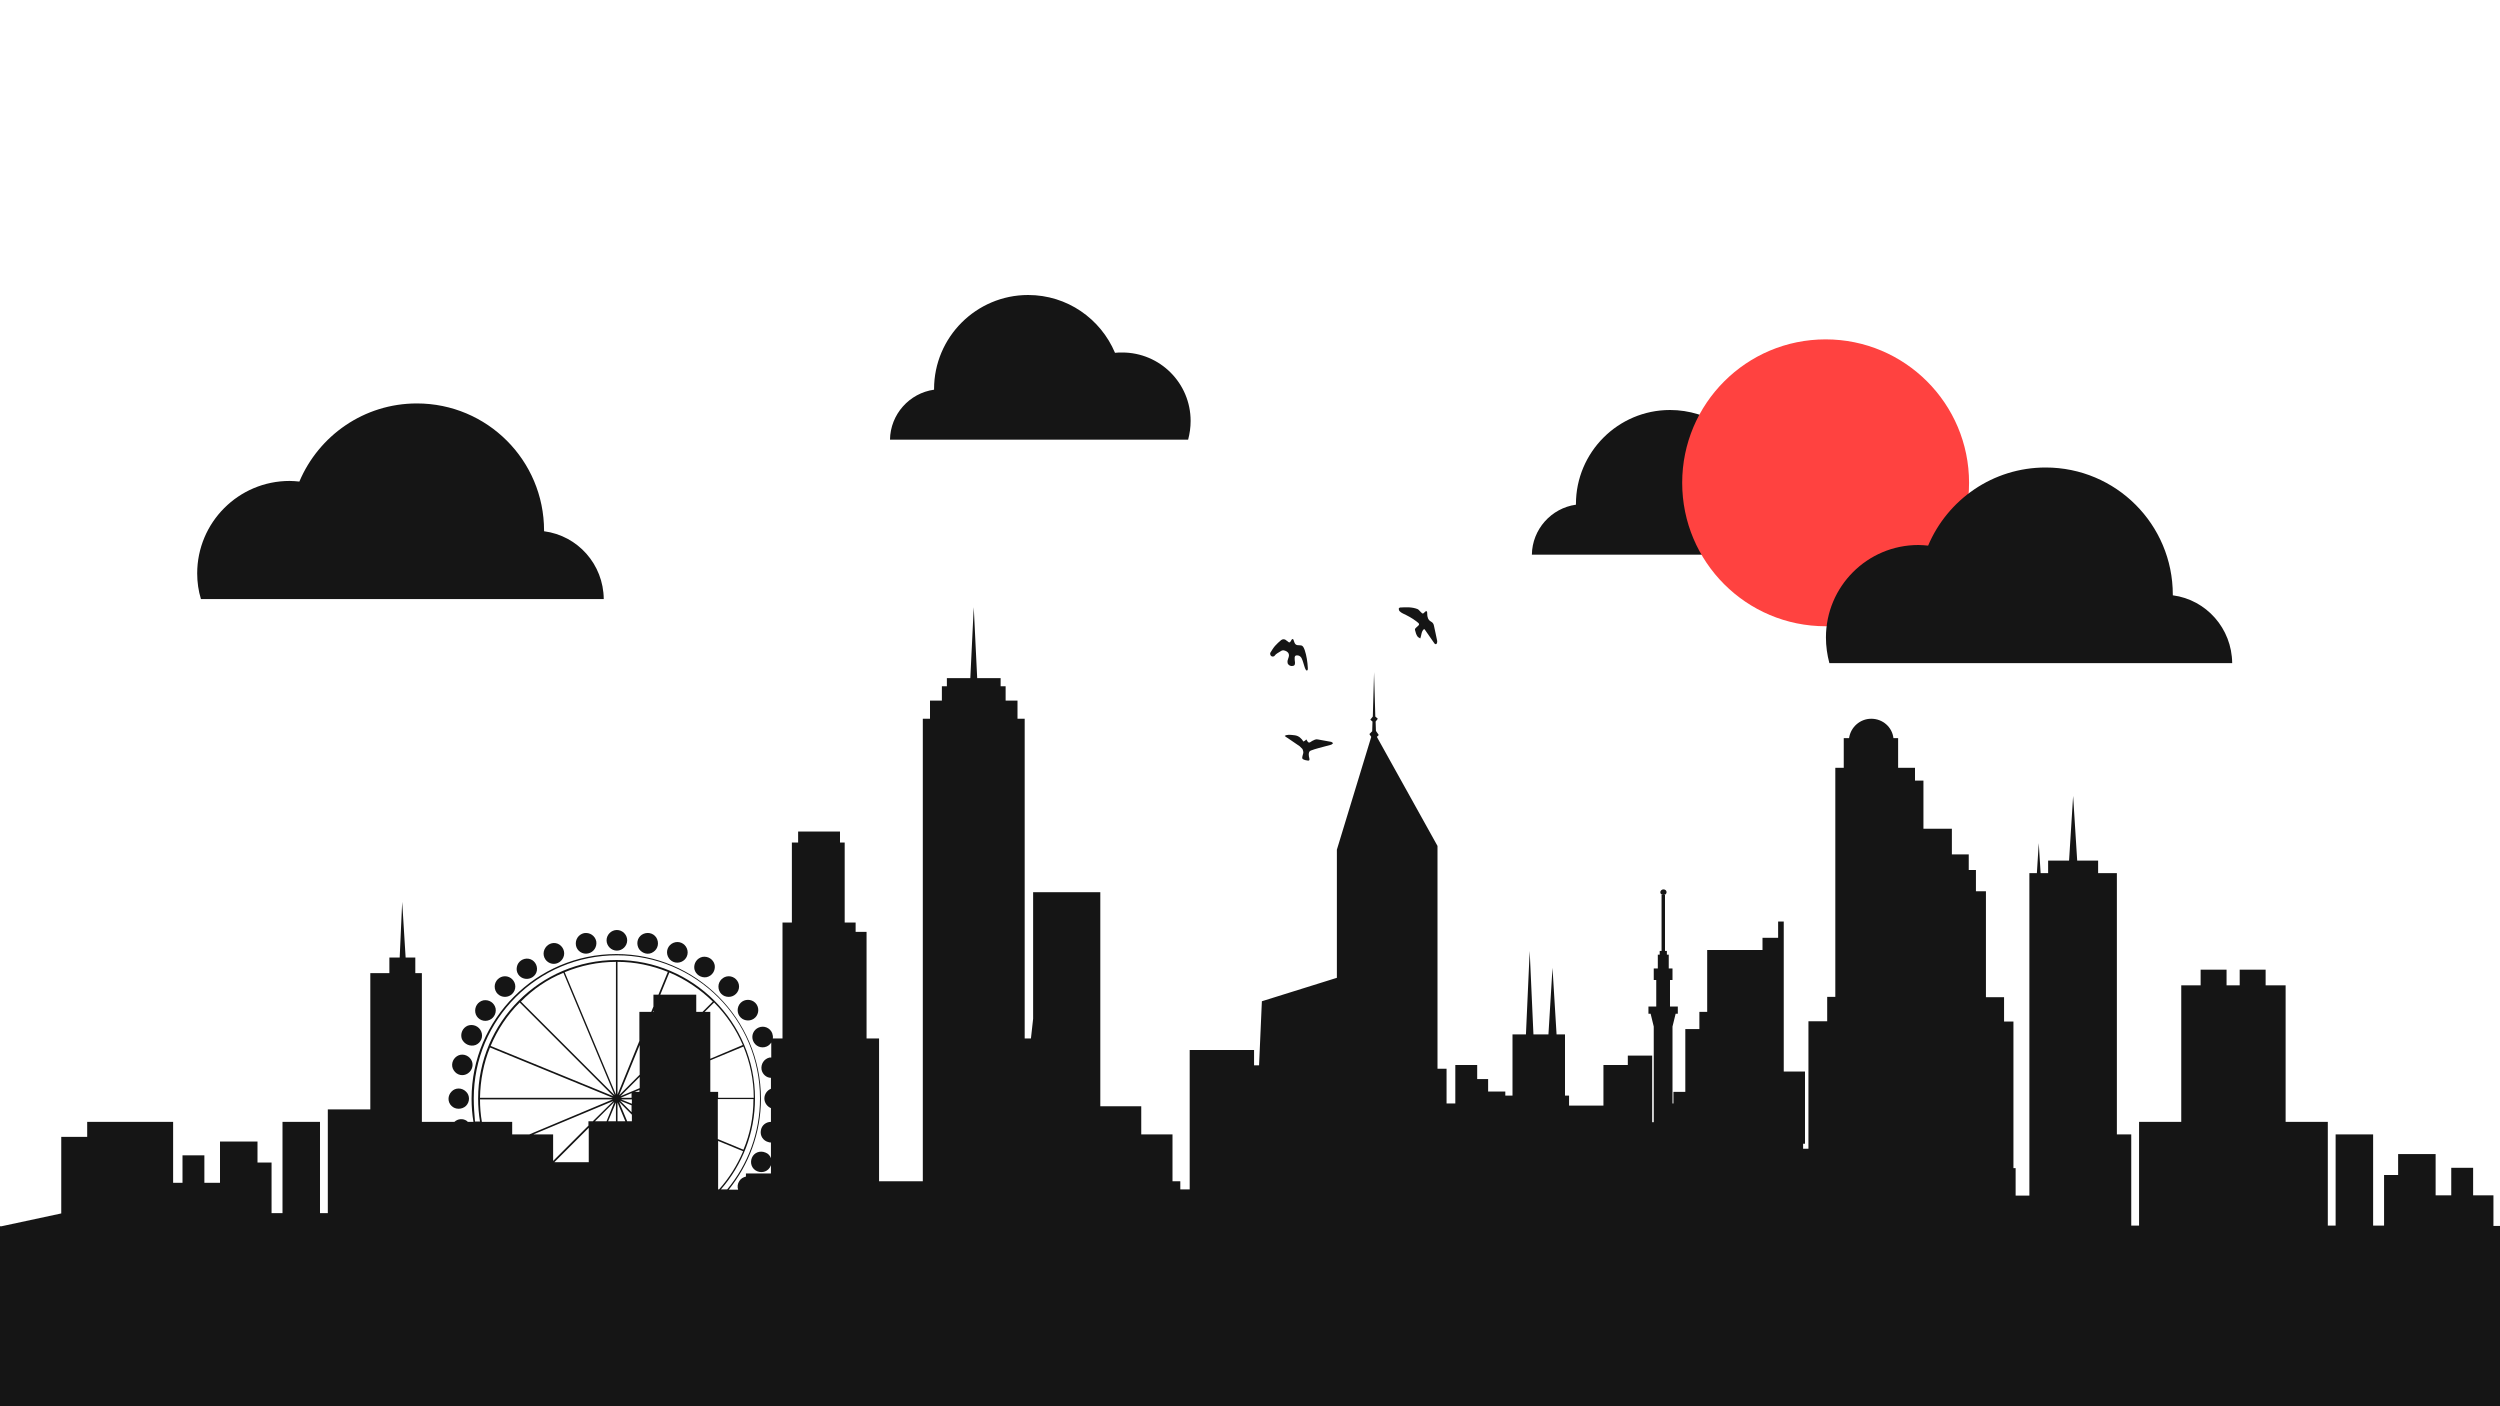 <?xml version="1.0" encoding="utf-8"?>
<!-- Generator: Adobe Illustrator 19.1.0, SVG Export Plug-In . SVG Version: 6.00 Build 0)  -->
<svg version="1.1" xmlns="http://www.w3.org/2000/svg" xmlns:xlink="http://www.w3.org/1999/xlink" x="0px" y="0px"
	 viewBox="0 0 800 450" style="enable-background:new 0 0 800 450;" xml:space="preserve">
<style type="text/css">
	.st0{fill:#151515;}
	.st1{fill:#FF4240;}
</style>
<g id="Layer_2">
	<path class="st0" d="M174.1,170v-0.2c0-22.5-18.2-40.7-40.7-40.7c-16.9,0-31.4,10.3-37.6,25c-1-0.1-2.1-0.2-3.1-0.2
		c-16.4,0-29.6,13.3-29.6,29.6c0,2.8,0.4,5.6,1.2,8.2h34.9h22.1h28.1h18.4h25.4C193.1,180.6,184.9,171.4,174.1,170z"/>
	<path class="st0" d="M298.9,124.7v-0.2c0-16.6,13.5-30.1,30.1-30.1c12.5,0,23.2,7.6,27.8,18.5c0.8-0.1,1.5-0.1,2.3-0.1
		c12.1,0,21.9,9.8,21.9,21.9c0,2.1-0.3,4.1-0.8,6h-25.8H338h-20.8h-13.6h-18.8C284.9,132.6,291,125.8,298.9,124.7z"/>
	<path class="st0" d="M504.3,161.5v-0.2c0-16.6,13.5-30.1,30.1-30.1c12.5,0,23.2,7.6,27.8,18.5c0.8-0.1,1.5-0.1,2.3-0.1
		c12.1,0,21.9,9.8,21.9,21.9c0,2.1-0.3,4.1-0.9,6h-25.8h-16.3h-20.8H509h-18.8C490.3,169.4,496.4,162.6,504.3,161.5z"/>
	<circle class="st1" cx="584.2" cy="154.5" r="45.9"/>
	<path class="st0" d="M695.3,190.5v-0.2c0-22.5-18.2-40.7-40.7-40.7c-16.9,0-31.4,10.3-37.6,25c-1-0.1-2.1-0.2-3.1-0.2
		c-16.4,0-29.6,13.3-29.6,29.6c0,2.8,0.4,5.6,1.1,8.2h34.9h22.1h28.1h18.4h25.4C714.2,201.1,706,191.9,695.3,190.5z"/>
</g>
<g id="Layer_1">
	<g>
		<path class="st0" d="M797.9,392.3v-9.8h-6.5v-8.8h-7v8.8h-5v-13.2h-12v6.7h-4.5v16.2h-3.5v-29.2h-12v29.2h-2.5v-33.2h-13.5v-43.7
			H725v-5h-3.3h-1.9h-3.1v5h-2.1h-2.1v-5h-3.1h-1.9h-3.3v5H698v43.7h-13.5v33.2h-2.5v-29.2h-4.6v-83.6h-6v-4h-6.7l-1.3-20.7
			l-1.3,20.7h-6.7v4h-2.4l-0.6-9.6l-0.6,9.6h-2.4v103.2h-4.4v-8.8h-0.7v-46.9h-3v-7.8h-5.8v-33.9h-3.2v-6.8h-2.3v-5h-5.4v-8.2h-9.1
			v-15.4h-2.7v-4.1h-5.4v-9.5h-1.5c-0.4-3.5-3.4-6.2-7.1-6.2c-3.6,0-6.6,2.7-7.1,6.2H590v9.5h-2.7v73.3h-2.6v7.8h-6v40.8H577V366
			h0.6v-23.1h-6.8v-36.7V304v-9.1H569v5.2h-5v3.9h-17.7v19.8h-2.5v5.5h-4.5v20.1h-3.8v3.7h-0.3v-24.6l1-4.1h0.7v-2.3h-2.5v-8.5h0.8
			v-3.7H534v-4.4h-0.6v-1.2h-0.6v-17.9h-0.5h-0.6v17.9h-0.6v1.2h-0.6v4.4h-1.3v3.7h0.8v8.5h-2.5v2.3h0.7l1,4.1v30.6h-0.5v-18.3v-3
			h-7.8v3h-7.8v13h-11v-3.2h-1.3v-19.6h-2.7l-1.3-21.3l-1.3,21.3h-4.8l-1.2-26.7l-1.2,26.7H484v19.6h-2.3v-1.3h-5.5v-4h-3.5v-4.5h-7
			v12.3h-2.8V342H460v-71.3l-19.4-34.9l0.6-0.6l-0.9-1.3l-0.1-3l0.7-0.9l-0.8-0.7l-0.4-14.2l-0.4,14.2l-0.8,1l0.7,0.6l-0.1,3.1
			l-0.9,0.9l0.6,0.9l-11,36.1v41l-24,7.5l-0.9,20.5h-1.6V336h-20.6v44.6h-3V378h-2.5v-15h-10v-9h-13.1v-68.5h-21.5V326l-0.7,6.3h-2
			V230h-2.3v-5.8h-3.8v-4.6h-1.6v-2.6h-7.5l-1.1-22.7l-1.1,22.7h-7.5v2.6h-1.6v4.6h-3.8v5.8h-2.3v148h-14v-45.7h-4v-34.1h-3.5v-3
			h-3.5v-25.6h-1.5v-3.5h-2.6h-2.7h-3H258h-2.6v3.5h-2v25.6h-3v37.1h-3.1c0.1-0.5,0-1.1-0.2-1.7c-0.7-1.7-2.6-2.5-4.3-1.8
			c-1.7,0.7-2.5,2.6-1.8,4.3c0.7,1.7,2.6,2.5,4.3,1.8c0.7-0.3,1.2-0.8,1.5-1.3v4.8c-0.2,0-0.3,0-0.5,0c-1.8,0.4-2.9,2.1-2.6,3.9
			c0.3,1.5,1.6,2.6,3,2.6v3.5c-1.2,0.5-2.1,1.7-2.1,3.1c0,1.4,0.9,2.6,2.1,3.1v4.4c-1.5,0-2.9,1-3.2,2.6c-0.4,1.8,0.7,3.5,2.5,3.9
			c0.2,0.1,0.5,0.1,0.7,0.1v5c-0.3-0.8-0.9-1.5-1.8-1.8c-1.7-0.7-3.6,0-4.3,1.7c-0.7,1.7,0,3.6,1.7,4.3c1.7,0.7,3.6,0,4.3-1.7
			c0-0.1,0-0.1,0.1-0.2v2.6h-8v1c-0.8,0.2-1.6,0.6-2.1,1.4c-0.6,0.9-0.7,1.9-0.4,2.8h-3c6.4-8,10.3-18.1,10.3-29.1
			c0-25.5-20.8-46.3-46.3-46.3c-25.5,0-46.3,20.8-46.3,46.3c0,2.5,0.2,5,0.6,7.4h-1.8c-0.1-0.1-0.2-0.2-0.3-0.3
			c-1.3-0.9-2.9-0.7-4,0.3H135v-47.6h-2.1v-5h-3.1l-1.1-17.8l-0.8,17.8h-3.3v5h-6.1V355h-13.6v33.2h-2.5V359h-12v29.2h-3.5v-16.2
			h-4.5v-6.7h-12v13.2h-5v-8.8h-7v8.8h-3V359H27.9v4.8h-8.3v24.5l-19.1,4.1H0v101.3h800V392.3H797.9z M197.6,352.8l2.5,6h-2.5V352.8
			z M204.7,343.9l-6.6,6.6l6.6-16.1V343.9z M209,323.8l0.2-0.4v0.4H209z M177.4,371.9l11-11v11H177.4z M200.7,358.8l-2.6-6.2
			l4.1,4.1v2.1H200.7z M198.4,352.2l3.7,1.5v2.2L198.4,352.2z M198.7,351.8h3.5v1.4L198.7,351.8z M198.6,351.3l3.5-1.5v1.5H198.6z
			 M203.1,349.4l1.5-0.6v0.6H203.1z M198.5,350.8l6.2-6.2v3.6L198.5,350.8z M197.1,358.8h-2.5l2.5-6V358.8z M194.1,358.8h-3.7
			l6.2-6.2L194.1,358.8z M189.7,358.8h-1.4v1.4l-11.3,11.3v-8.5h-6.3l25.6-10.7L189.7,358.8z M229.8,380.6v-15.5l8,3.3
			c-1.9,4.5-4.5,8.6-7.7,12.2H229.8z M237.9,367.9l-8.2-3.4v-12.8h11.4C241.1,357.5,240,362.9,237.9,367.9z M229.8,351.3v-1.9h-2.5
			v-10.1l10.6-4.4c2.1,5.1,3.3,10.6,3.3,16.4H229.8z M227.3,338.8v-15h-1.8l3-3c3.9,3.9,7,8.5,9.2,13.6L227.3,338.8z M224.8,323.8
			h-2v-5.5h-11.5l2.9-7.1c5.2,2.2,9.9,5.4,13.9,9.3L224.8,323.8z M210.7,318.3h-1.6v3.8l-0.7,1.7h-3.8v9.3l-7,17.2v-42.5
			c5.7,0,11.1,1.2,16.1,3.2L210.7,318.3z M197.1,350.3l-16.4-39.2c5.1-2.1,10.6-3.3,16.4-3.3V350.3z M180.3,311.3l16.4,39.2l-30-30
			C170.5,316.6,175.1,313.4,180.3,311.3z M166.3,320.8l30,30L157,334.7C159.2,329.5,162.3,324.8,166.3,320.8z M156.8,335.2
			l39.3,16.1h-42.5C153.7,345.6,154.8,340.1,156.8,335.2z M196.1,351.8l-26.7,11.2h-5.5v-4h-9.7c-0.4-2.3-0.6-4.7-0.6-7.2H196.1z
			 M151.6,351.5c0-25.3,20.5-45.8,45.8-45.8s45.8,20.5,45.8,45.8c0,11-3.9,21.2-10.5,29.1h-2c6.8-7.8,10.9-18,10.9-29.1
			c0-24.4-19.9-44.3-44.3-44.3c-24.4,0-44.3,19.9-44.3,44.3c0,2.5,0.2,5,0.6,7.4h-1.6C151.8,356.5,151.6,354.1,151.6,351.5z"/>
		<path class="st0" d="M197.4,304.2c1.8,0,3.3-1.5,3.3-3.3s-1.5-3.3-3.3-3.3c-1.8,0-3.3,1.5-3.3,3.3S195.6,304.2,197.4,304.2z"/>
		<path class="st0" d="M149.1,353.9c1.3-1.3,1.3-3.4,0-4.6c-1.3-1.3-3.4-1.3-4.6,0c-1.3,1.3-1.3,3.4,0,4.6
			C145.7,355.1,147.8,355.1,149.1,353.9z"/>
		<path class="st0" d="M161.6,319c1.8,0,3.3-1.5,3.3-3.3c0-1.8-1.5-3.3-3.3-3.3c-1.8,0-3.3,1.5-3.3,3.3
			C158.3,317.6,159.8,319,161.6,319z"/>
		<path class="st0" d="M233.2,319c1.8,0,3.3-1.5,3.3-3.3c0-1.8-1.5-3.3-3.3-3.3c-1.8,0-3.3,1.5-3.3,3.3
			C229.9,317.6,231.3,319,233.2,319z"/>
		<path class="st0" d="M218,307.8c1.7-0.7,2.5-2.6,1.8-4.3c-0.7-1.7-2.6-2.5-4.3-1.8c-1.7,0.7-2.5,2.6-1.8,4.3
			C214.4,307.7,216.3,308.5,218,307.8z"/>
		<path class="st0" d="M176,308.2c1.7,0.7,3.6-0.2,4.3-1.9c0.7-1.7-0.2-3.6-1.8-4.3c-1.7-0.7-3.6,0.2-4.3,1.9
			C173.5,305.6,174.3,307.5,176,308.2z"/>
		<path class="st0" d="M152.2,334.4c1.7-0.7,2.5-2.6,1.8-4.3c-0.7-1.7-2.6-2.5-4.3-1.9c-1.7,0.7-2.5,2.6-1.9,4.3
			C148.6,334.2,150.5,335,152.2,334.4z"/>
		<path class="st0" d="M188.2,305.1c1.8-0.4,2.9-2.1,2.6-3.9c-0.4-1.8-2.1-2.9-3.9-2.6c-1.8,0.4-2.9,2.1-2.6,3.9
			C184.6,304.3,186.4,305.5,188.2,305.1z"/>
		<path class="st0" d="M156,326.6c1.8-0.4,2.9-2.1,2.6-3.9c-0.4-1.8-2.1-2.9-3.9-2.6c-1.8,0.4-2.9,2.1-2.6,3.9
			C152.4,325.8,154.2,327,156,326.6z"/>
		<path class="st0" d="M226.1,312.7c1.8-0.4,2.9-2.1,2.6-3.9c-0.4-1.8-2.1-2.9-3.9-2.6c-1.8,0.4-2.9,2.1-2.6,3.9
			C222.6,311.9,224.4,313,226.1,312.7z"/>
		<path class="st0" d="M209.1,304.6c1.5-1,1.9-3,0.9-4.6c-1-1.5-3-1.9-4.6-0.9c-1.5,1-1.9,3-0.9,4.6
			C205.6,305.2,207.6,305.7,209.1,304.6z"/>
		<path class="st0" d="M168,313.2c1.8,0.3,3.5-0.9,3.8-2.6c0.3-1.8-0.9-3.5-2.6-3.8c-1.8-0.3-3.5,0.9-3.8,2.6
			C165,311.2,166.2,312.9,168,313.2z"/>
		<path class="st0" d="M149.7,343.5c1.5-1,2-3,1-4.5c-1-1.5-3-2-4.5-1c-1.5,1-2,3-1,4.5C146.2,344.1,148.2,344.5,149.7,343.5z"/>
		<path class="st0" d="M236.6,325.1c1,1.5,3.1,1.9,4.6,0.9c1.5-1,1.9-3.1,0.9-4.6c-1-1.5-3.1-1.9-4.6-0.9
			C236,321.5,235.6,323.6,236.6,325.1z"/>
		<path class="st0" d="M533.3,285.5c0-0.5-0.4-0.9-1-0.9c-0.5,0-1,0.4-1,0.9c0,0.5,0.4,0.9,1,0.9C532.9,286.4,533.3,286,533.3,285.5
			z"/>
		<path class="st0" d="M448.9,196.3c1.5,0.7,3,1.5,4.3,2.5c1.2,0.9,1.2,1,0,2c-0.2,0.2-0.5,0.4-0.4,0.8c0.2,0.8,0.4,1.6,0.9,2.2
			c0.2,0.2,0.5,0.3,0.8,0.5c0.4-1.1,0.3-2.3,1.2-3c0.2,0.1,0.3,0.2,0.4,0.4c0.8,1.2,1.7,2.4,2.5,3.6c0.2,0.2,0.3,0.5,0.5,0.7
			c0.1,0.1,0.4,0.2,0.5,0.1c0.2-0.1,0.2-0.4,0.3-0.6c0-0.1,0-0.3,0-0.4c-0.3-1.6-0.7-3.2-1-4.7c-0.1-0.7-0.4-1.2-1-1.5
			c-0.9-0.5-1.2-1.4-1.2-2.6c0-0.2,0-0.5-0.1-0.7c-0.1,0-0.2,0-0.3,0c-0.1,0-0.2,0.1-0.3,0.2c-0.7,0.7-0.7,0.7-1.4,0
			c-0.3-0.3-0.7-0.8-1-0.9c-1.8-0.7-3.6-0.6-5.5-0.5c-0.2,0-0.5,0.2-0.5,0.4c0,0.3,0.1,0.6,0.3,0.8
			C448.2,195.9,448.5,196.1,448.9,196.3z"/>
		<path class="st0" d="M407.3,210.1c0.2,0,0.5-0.1,0.6-0.3c0.5-0.7,1.2-0.9,1.9-1.4c0.7-0.5,1.3-0.3,2,0.1c0.6,0.4,0.8,1,0.6,1.7
			c-0.1,0.4-0.3,0.8-0.4,1.3c0,0.3,0,0.7,0.1,0.9c0.4,0.6,0.9,0.8,1.6,0.7c0.6-0.1,0.7-0.4,0.7-1.1c0-0.3-0.1-0.6-0.1-0.9
			c-0.1-1.1,0.1-1.6,1.3-1.3c0.3,0.1,0.7,0.4,0.9,0.8c0.4,0.8,0.6,1.7,0.9,2.6c0.1,0.4,0.3,0.9,0.5,1.2c0.2,0.3,0.6,0.2,0.6-0.3
			c0-0.1,0-0.3,0-0.4c-0.1-1.9-0.4-3.9-1-5.7c-0.1-0.2-0.2-0.4-0.3-0.7c-0.3-0.6-0.6-0.8-1.2-0.8c-1.4,0-1.6-0.2-2.1-1.8
			c0-0.1-0.1-0.1-0.2-0.2c-0.1,0-0.2,0-0.3,0.1c-0.1,0.1-0.2,0.3-0.3,0.5c-0.4,0.6-0.5,0.6-1,0.2c-0.1-0.1-0.2-0.2-0.4-0.3
			c-0.5-0.5-1.1-0.6-1.7-0.2c-0.7,0.6-1.4,1.2-2,1.9c-0.6,0.7-1,1.4-1.5,2.2C406.3,209.5,406.7,210.1,407.3,210.1z"/>
		<path class="st0" d="M417.1,237.3c-0.7-1.1-1.5-1.8-2.7-2c-1.6-0.2-2.6-0.3-3.3,0.2c0.4,0.3,0.6,0.5,1,0.7
			c1.3,0.9,2.5,1.7,3.8,2.6c0.2,0.2,0.4,0.4,0.6,0.6c0.3,0.2,0.4,0.5,0.5,0.9c0.2,0.6-0.1,1.1-0.2,1.6c-0.2,0.8-0.1,1,0.5,1.2
			c0.4,0.2,0.9,0.2,1.3,0.3c0.4,0,0.5-0.2,0.4-0.7c-0.1-0.4-0.2-0.8-0.2-1.2c0-0.5,0.1-1.1,0.6-1.3c0.8-0.3,1.7-0.6,2.5-0.8
			c1.4-0.4,2.7-0.7,4.1-1.1c0.2-0.1,0.4-0.3,0.6-0.5c-0.3-0.2-0.5-0.4-0.6-0.4c-1.5-0.3-2.9-0.5-4.4-0.8c-0.6-0.1-1.1,0.2-1.7,0.5
			c-1.1,0.8-1.2,0.7-1.9-0.5C417.8,236.9,417.5,237.1,417.1,237.3z"/>
	</g>
</g>
</svg>
